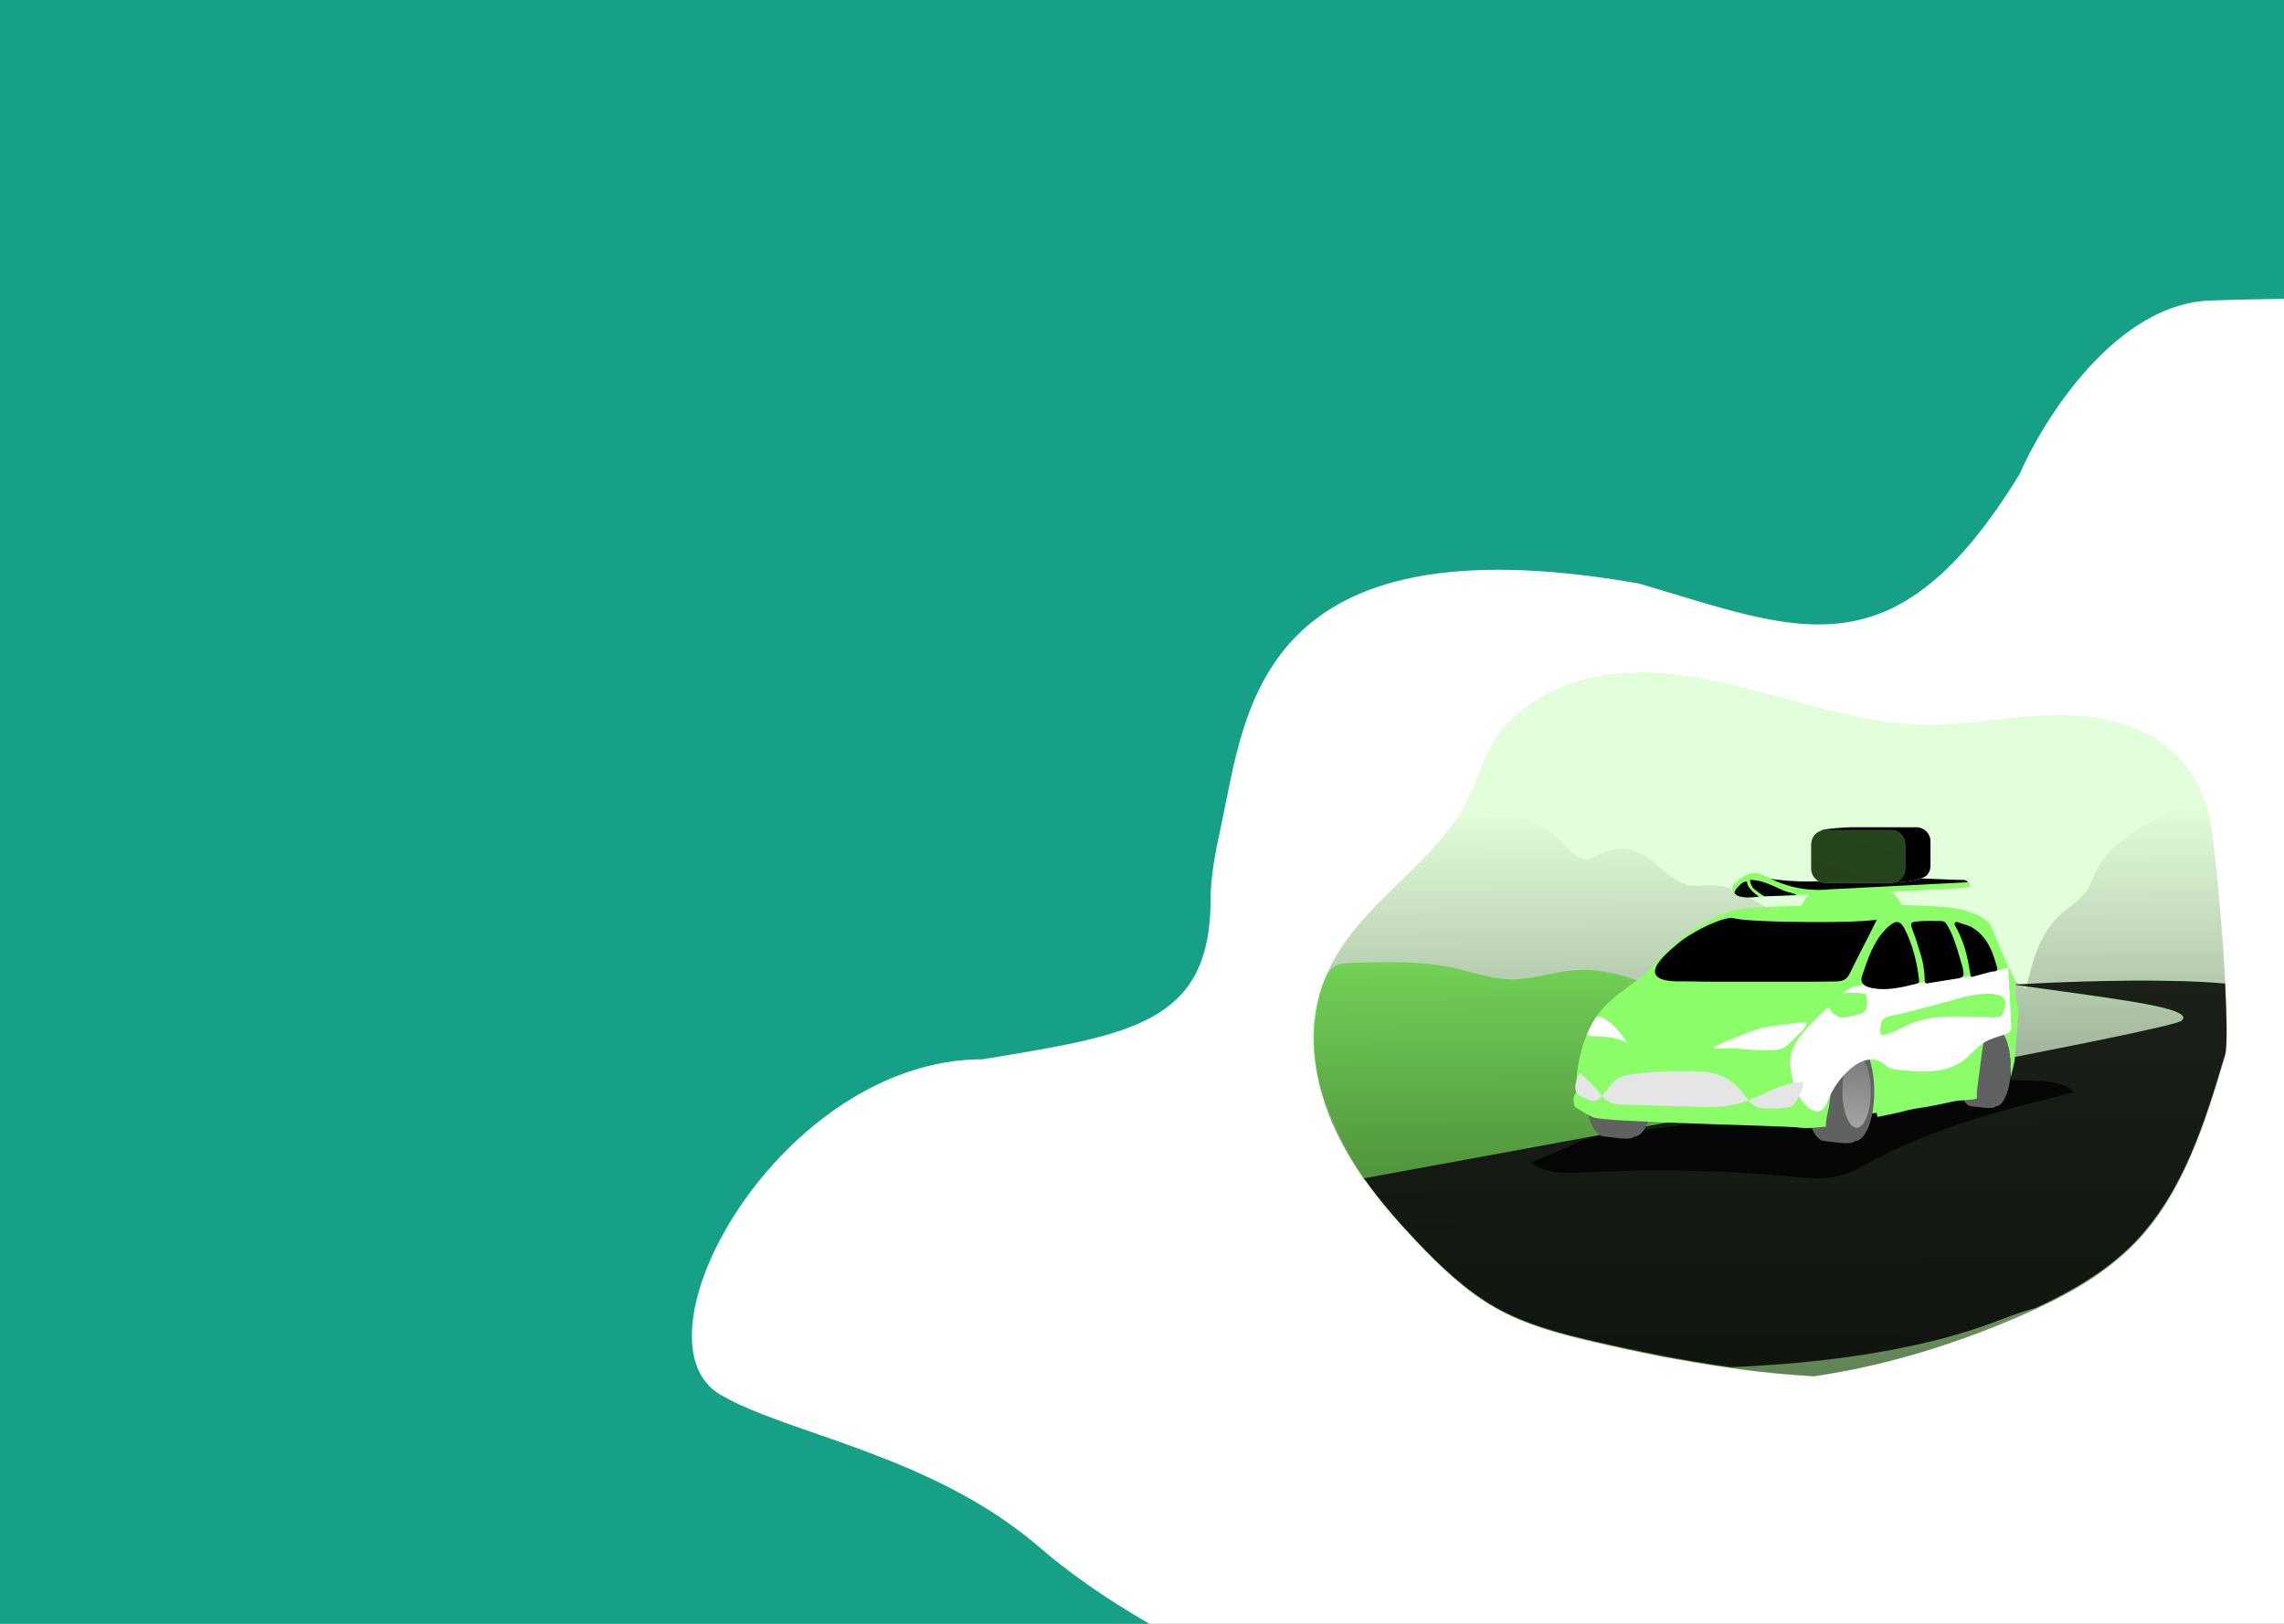 <svg width="1440" height="1024" viewBox="0 0 1440 1024" fill="none" xmlns="http://www.w3.org/2000/svg">
<rect x="0" y="0" width="1440" height="1024" fill="#333333" stroke="none"/>
<g clip-path="url(#clip0)">
<rect width="1440" height="1024" fill="white"/>
<path d="M1033.5 367.5C1134 397 1194.2 427.3 1273 298.5C1281.52 278.893 1299.2 248.357 1323.22 224.5C1342.9 204.96 1366.84 189.901 1393.5 189C1452.7 187 1492.83 188.167 1505.5 189V244.5C1523.5 231.5 1588.5 90.5 1588.5 90.5L1407 -71H496.5H-20.5L-150 397L-114.5 1066L879 1092.5C832.833 1078.33 723.5 1035.3 655.5 976.5C587.5 917.7 496.5 904.938 454 880C393.5 844.5 492 667.5 619.5 667.5C713.5 652 762.762 645 762.762 567C762.762 553.005 765.561 538.169 769.5 520C785 448.5 792 325 1033.5 367.5Z" fill="#16A085" stroke="#16A085"/>
<g clip-path="url(#clip1)">
<path opacity="0.24" d="M1402.81 665.819C1390.18 708.174 1376.54 752.221 1346.17 783.798C1325.84 804.918 1299.46 818.724 1272.81 830.304C1231.44 848.19 1187.86 861.48 1143.47 868C1141.93 867.929 1140.39 867.849 1138.82 867.733C1136.37 867.581 1133.93 867.385 1131.48 867.198C1127.23 866.887 1122.99 866.539 1118.78 866.12C1112.58 865.506 1106.42 864.811 1100.26 864.045C1096.16 863.502 1092.06 862.967 1087.97 862.344C1085.41 862.005 1082.82 861.613 1080.26 861.23C1076.09 860.58 1071.91 859.885 1067.74 859.191C1064.36 858.62 1060.98 857.997 1057.63 857.409C1057.52 857.409 1057.41 857.409 1057.34 857.409C1053.99 856.794 1050.64 856.18 1047.3 855.521C1043.96 854.861 1040.46 854.176 1037.04 853.445C1034.74 852.982 1032.46 852.554 1030.17 852.02C1028.1 851.601 1026.02 851.174 1023.96 850.72C1018.06 849.446 1012.16 848.101 1006.3 846.756C984.384 841.714 962.288 836.067 942.638 824.941C923.919 814.253 908.019 799.11 893.103 783.397C881.303 770.927 869.833 757.815 859.877 743.741C851.965 732.711 845.22 720.851 839.757 708.361C827.46 679.973 823.588 646.588 834.936 617.772C851.662 575.498 893.417 552.748 918.114 516.486C919.089 515.061 920.029 513.635 920.925 512.175C932.395 493.71 934.762 472.786 949.983 456.628C966.813 438.938 990.493 428.578 1014.14 425.354C1047.35 420.82 1080.92 428.391 1113.35 437.201C1145.77 446.01 1178.21 456.129 1211.74 456.904C1240.42 457.519 1268.9 451.168 1297.62 450.981C1326.34 450.794 1357.19 458.017 1376.01 480.215C1382.45 487.925 1387.35 496.848 1390.45 506.483C1391.46 509.449 1392.32 512.451 1393.11 515.524C1396.59 535.414 1400.95 584.111 1402.85 620.961C1403.97 643.248 1404.2 661.125 1402.81 665.819Z" fill="#8AFD68"/>
<path d="M1215.65 677.817C1095.87 700.665 939.453 729.213 859.895 743.679C827.878 692.283 821.604 656.546 833.787 621.157C835.362 616.463 837.581 611.582 841.828 609.194C844.839 607.538 848.373 607.413 851.793 607.27C873.74 606.504 895.914 605.774 917.366 610.575C928.949 613.158 940.332 617.389 952.176 617.621C965.708 617.888 978.823 612.962 992.32 611.885C1026.07 609.212 1056.54 630.154 1087.4 644.317C1106.2 652.894 1125.94 659.115 1146.2 662.844C1156.05 664.688 1166.01 665.935 1176 666.576C1183.9 667.075 1199.6 663.735 1206.46 666.888C1212.91 669.819 1215.61 673.586 1215.65 677.817Z" fill="#8AFD68"/>
<path d="M1403.04 665.694C1390.42 708.049 1376.77 752.096 1346.41 783.673C1326.07 804.793 1299.69 818.608 1273.05 830.143C1231.66 848.074 1188.07 861.382 1143.72 867.884C1142.18 867.804 1140.64 867.724 1139.06 867.608C1136.62 867.457 1134.17 867.27 1131.73 867.074C1127.49 866.762 1123.24 866.423 1119.03 865.996C1112.83 865.402 1106.66 864.71 1100.5 863.92C1096.4 863.377 1092.31 862.843 1088.21 862.228C1085.65 861.881 1083.06 861.498 1080.51 861.115C1076.33 860.455 1072.17 859.761 1067.99 859.075C1064.61 858.496 1061.23 857.881 1057.88 857.293C1057.77 857.293 1057.66 857.293 1057.58 857.293C1054.24 856.679 1050.89 856.064 1047.55 855.414C1044.2 854.764 1040.71 854.069 1037.29 853.338C1035 852.875 1032.7 852.448 1030.41 851.913C1028.34 851.486 1026.28 851.067 1024.21 850.604C1018.31 849.339 1012.41 847.985 1006.55 846.64C984.636 841.598 962.532 835.906 942.881 824.835C924.162 814.146 908.263 799.003 893.347 783.281C881.529 770.713 870.085 757.637 860.121 743.554C852.197 732.554 845.433 720.728 839.94 708.272C827.687 679.875 823.823 646.49 835.171 617.674C851.897 575.4 893.652 552.65 918.34 516.388C944.117 514.927 965.203 510.046 985.802 532.163C990.049 536.741 994.74 542.433 1000.87 541.854C1003.99 541.551 1006.7 539.627 1009.52 538.202C1013.09 536.425 1016.99 535.439 1020.95 535.307C1024.92 535.175 1028.88 535.9 1032.55 537.436C1044.99 542.7 1053.44 556.979 1066.79 558.511C1070.77 558.939 1074.76 558.164 1078.74 558.208C1090.21 558.208 1100.65 564.515 1110.57 570.438C1140.74 588.483 1171.88 604.762 1203.85 619.198C1209.12 621.54 1214.71 623.927 1220.43 623.233C1225.76 622.618 1230.46 619.429 1235.42 617.273C1241.73 614.639 1248.58 613.629 1255.36 614.332C1262.14 615.036 1268.65 617.431 1274.32 621.309C1274.86 621.66 1275.37 622.046 1275.86 622.467C1276.35 622.814 1276.84 623.197 1277.29 623.58C1277.36 623.268 1277.44 623.001 1277.52 622.689C1277.63 622.146 1277.78 621.611 1277.89 621.113C1281.69 605.373 1286.27 589.108 1297.66 578.027C1303.6 572.255 1311.19 568.14 1315.85 561.255C1319.08 556.445 1320.66 550.637 1323.52 545.56C1326.6 540.099 1331.14 535.592 1335.96 531.593C1351.74 518.456 1370.6 509.772 1390.68 506.403C1391.42 506.242 1392.36 509.627 1393.34 515.435C1396.82 535.325 1401.17 584.022 1403.08 620.881C1404.21 643.078 1404.43 661 1403.04 665.694Z" fill="url(#paint0_linear)"/>
<path opacity="0.24" d="M1402.81 665.819C1390.18 708.174 1376.54 752.221 1346.17 783.798C1325.84 804.918 1299.46 818.724 1272.81 830.304C1231.44 848.19 1187.86 861.48 1143.53 868C1141.99 867.929 1140.45 867.849 1138.87 867.733C1136.42 867.581 1133.98 867.385 1131.53 867.198C1127.29 866.887 1123.04 866.539 1118.84 866.121C1112.63 865.506 1106.47 864.811 1100.31 864.045C1096.21 863.502 1092.11 862.967 1088.02 862.344C1085.46 862.005 1082.87 861.613 1080.31 861.23C1076.14 860.58 1071.97 859.885 1067.8 859.191C1064.41 858.621 1061.04 857.997 1057.68 857.409C1057.57 857.409 1057.47 857.409 1057.39 857.409C1054.05 856.795 1050.7 856.18 1047.35 855.521C1044.01 854.862 1040.51 854.176 1037.09 853.445C1034.8 852.982 1032.51 852.555 1030.22 852.02C1028.23 851.601 1026.19 851.218 1024.21 850.755C1024.13 850.755 1024.09 850.755 1024.01 850.755C1018.11 849.481 1012.21 848.136 1006.35 846.791C984.436 841.75 962.34 836.103 942.69 824.977C923.971 814.288 908.072 799.146 893.155 783.433C881.355 770.962 869.885 757.851 859.929 743.777C998.047 718.694 1367.93 651.068 1375.41 644.53C1375.72 644.312 1375.99 644.027 1376.18 643.695C1376.37 643.362 1376.5 642.991 1376.53 642.606C1376.54 642.377 1376.49 642.151 1376.39 641.947C1376.3 641.742 1376.19 641.55 1376.05 641.377C1375.96 641.217 1375.83 641.083 1375.67 640.985C1374.51 639.872 1372.29 638.838 1369.09 637.796C1368.57 637.645 1368.01 637.449 1367.41 637.298C1355.94 633.948 1334.45 630.759 1307.05 626.947L1302.02 626.252C1294.18 625.174 1285.92 624.061 1277.32 622.867L1275.66 622.636C1273.56 622.333 1271.46 622.066 1269.36 621.745C1269.36 621.745 1271.04 621.629 1274.12 621.478C1274.32 621.478 1274.5 621.478 1274.72 621.478C1275.21 621.478 1275.74 621.398 1276.26 621.398C1276.79 621.398 1277.2 621.398 1277.69 621.318C1280.3 621.166 1283.44 621.015 1287.06 620.854L1291.82 620.632C1297.43 620.4 1303.82 620.124 1310.77 619.937C1312.38 619.857 1314.08 619.821 1315.77 619.785C1333.17 619.278 1353.42 619.011 1372.51 619.509C1375.26 619.509 1377.96 619.625 1380.63 619.741C1383.49 619.857 1386.27 619.973 1389.01 620.124L1392.97 620.356C1396.39 620.552 1399.69 620.819 1402.89 621.086C1403.97 643.248 1404.2 661.125 1402.81 665.819Z" fill="#8AFD68"/>
<path d="M1402.81 665.097C1390.18 707.452 1376.54 751.5 1346.17 783.076C1328.55 801.346 1306.41 814.154 1283.51 824.737C1276.37 826.776 1268.55 829.431 1260.02 832.753C1208.16 852.795 1143.81 859.992 1091.39 862.148C1090.26 861.987 1089.17 861.8 1088.05 861.64C1085.49 861.302 1082.9 860.91 1080.34 860.527C1076.17 859.876 1071.99 859.182 1067.82 858.487C1064.44 857.917 1061.06 857.293 1057.71 856.705C1057.6 856.705 1057.49 856.705 1057.41 856.705C1054.07 856.091 1050.72 855.476 1047.38 854.817C1044.04 854.158 1040.54 853.472 1037.12 852.741C1034.82 852.278 1032.53 851.851 1030.25 851.316C1028.25 850.898 1026.22 850.515 1024.23 850.051C1024.15 850.051 1024.12 850.051 1024.04 850.051C1018.14 848.778 1012.24 847.433 1006.37 846.088C984.462 841.046 962.366 835.399 942.716 824.273C923.997 813.584 908.098 798.442 893.182 782.729C881.712 770.615 870.555 757.922 860.861 744.302L860.782 744.222C860.521 743.839 860.217 743.456 859.912 743.073C939.453 728.492 1095.87 699.943 1215.65 677.096C1303.85 660.252 1372.22 646.481 1375.38 643.711C1375.69 643.492 1375.95 643.207 1376.15 642.875C1376.34 642.543 1376.46 642.171 1376.5 641.787C1376.51 641.557 1376.46 641.33 1376.35 641.128C1376.27 640.923 1376.15 640.731 1376.01 640.557C1375.92 640.4 1375.79 640.266 1375.64 640.166C1374.47 639.052 1372.25 638.01 1369.06 636.977C1368.54 636.825 1367.97 636.629 1367.37 636.478C1355.91 633.129 1334.41 629.94 1307.01 626.127L1301.98 625.433C1294.15 624.355 1285.89 623.241 1277.28 622.048L1275.63 621.816C1273.52 621.513 1271.43 621.246 1269.32 620.926C1269.32 620.926 1271.01 620.81 1274.09 620.658C1274.28 620.658 1274.46 620.614 1274.69 620.614C1275.18 620.614 1275.71 620.542 1276.23 620.542C1276.75 620.542 1277.17 620.542 1277.66 620.462C1280.27 620.311 1283.41 620.159 1287.02 619.999L1291.79 619.768C1297.39 619.545 1303.78 619.269 1310.74 619.082C1312.35 619.002 1314.04 618.966 1315.73 618.921C1333.14 618.423 1353.39 618.155 1372.48 618.654C1375.23 618.654 1377.93 618.77 1380.6 618.886C1383.45 619.002 1386.24 619.117 1388.98 619.269L1392.93 619.5C1396.35 619.696 1399.66 619.964 1402.85 620.231C1403.97 642.473 1404.2 660.403 1402.81 665.097Z" fill="url(#paint1_linear)"/>
<path d="M965.238 733.213C974.619 740.499 987.517 739.982 999.282 739.368C1043.03 737.073 1086.88 737.966 1130.5 742.04C1140.07 742.931 1149.83 743.973 1159.16 741.666C1167.06 739.715 1174.19 735.493 1181.38 731.636C1220.74 710.517 1264.41 699.569 1307.57 688.747C1301.91 682.708 1292.89 681.959 1284.72 681.621C1261.77 680.706 1238.79 680.148 1215.81 679.946C1202.13 679.822 1188.36 679.839 1174.91 682.271C1160.98 684.792 1147.58 689.86 1134.01 694.047C1104.05 703.293 1073.04 708.218 1042.02 711.915C1029.1 713.447 1016 714.08 1003.39 717.197C999.378 718.23 965.438 733.373 965.238 733.213Z" fill="url(#paint2_linear)"/>
<path d="M1163.85 663.824C1166.33 666.598 1168.08 669.968 1168.95 673.622C1170.86 681.683 1168.36 690.715 1171.98 698.135C1172.53 699.433 1173.44 700.539 1174.59 701.315C1176.14 702.206 1178.07 702.206 1179.82 702.072C1198.12 700.989 1216.3 698.265 1234.14 693.931C1239.14 692.719 1244.18 691.348 1248.6 688.684C1254.43 685.121 1258.79 679.617 1263.02 674.201C1264.73 672.172 1266.19 669.938 1267.37 667.547C1269.43 662.915 1269.28 657.597 1269.11 652.511C1268.95 648.271 1268.76 643.933 1267.24 639.979C1266.91 638.943 1266.31 638.02 1265.5 637.306C1264.55 636.667 1263.46 636.292 1262.32 636.22C1247.32 634.082 1232.34 639.204 1217.3 640.976C1209.33 641.782 1201.32 642.023 1193.32 641.698C1185.22 641.493 1173.64 640.433 1166.65 645.661C1164.33 647.398 1163.64 649.714 1162.54 652.342C1160.43 657.419 1160.05 659.584 1163.85 663.824Z" fill="#8AFD68"/>
<path d="M1163.85 663.824C1166.33 666.598 1168.08 669.968 1168.95 673.622C1170.86 681.683 1168.36 690.715 1171.98 698.135C1172.53 699.433 1173.44 700.539 1174.59 701.315C1176.14 702.206 1178.07 702.206 1179.82 702.072C1198.12 700.989 1216.3 698.265 1234.14 693.931C1239.14 692.719 1244.18 691.348 1248.6 688.684C1254.43 685.121 1258.79 679.617 1263.02 674.201C1264.73 672.172 1266.19 669.938 1267.37 667.547C1269.43 662.915 1269.28 657.597 1269.11 652.511C1268.95 648.271 1268.76 643.933 1267.24 639.979C1266.91 638.943 1266.31 638.02 1265.5 637.306C1264.55 636.667 1263.46 636.292 1262.32 636.22C1247.32 634.082 1232.34 639.204 1217.3 640.976C1209.33 641.782 1201.32 642.023 1193.32 641.698C1185.22 641.493 1173.64 640.433 1166.65 645.661C1164.33 647.398 1163.64 649.714 1162.54 652.342C1160.43 657.419 1160.05 659.584 1163.85 663.824Z" fill="url(#paint3_linear)"/>
<path d="M1023.59 685.531C1023.59 696.683 1033.89 711.185 1030.45 716.707C1028.59 719.691 1013.82 716.707 1011.46 716.707C1004.76 716.707 999.326 702.758 999.326 685.531C999.326 668.304 1004.76 654.355 1011.46 654.355C1013.97 654.355 1030.31 650.409 1032.24 653.767C1035.47 659.379 1023.59 674.771 1023.59 685.531Z" fill="#606161"/>
<path d="M1030.45 716.698C1037.15 716.698 1042.59 702.744 1042.59 685.531C1042.59 668.318 1037.15 654.364 1030.45 654.364C1023.75 654.364 1018.32 668.318 1018.32 685.531C1018.32 702.744 1023.75 716.698 1030.45 716.698Z" fill="#606161"/>
<path d="M1030.45 716.698C1037.15 716.698 1042.59 702.744 1042.59 685.531C1042.59 668.318 1037.15 654.364 1030.45 654.364C1023.75 654.364 1018.32 668.318 1018.32 685.531C1018.32 702.744 1023.75 716.698 1030.45 716.698Z" fill="url(#paint4_linear)"/>
<path d="M1162.62 688.417C1162.62 699.578 1172.92 714.08 1169.49 719.593C1167.63 722.577 1152.85 719.593 1150.49 719.593C1143.79 719.593 1138.36 705.635 1138.36 688.417C1138.36 671.199 1143.79 657.241 1150.49 657.241C1153 657.241 1169.34 653.295 1171.28 656.662C1174.53 662.265 1162.62 677.657 1162.62 688.417Z" fill="#606161"/>
<path d="M1169.52 719.584C1176.22 719.584 1181.65 705.63 1181.65 688.417C1181.65 671.204 1176.22 657.25 1169.52 657.25C1162.82 657.25 1157.39 671.204 1157.39 688.417C1157.39 705.63 1162.82 719.584 1169.52 719.584Z" fill="#606161"/>
<path d="M1169.52 719.584C1176.22 719.584 1181.65 705.63 1181.65 688.417C1181.65 671.204 1176.22 657.25 1169.52 657.25C1162.82 657.25 1157.39 671.204 1157.39 688.417C1157.39 705.63 1162.82 719.584 1169.52 719.584Z" fill="url(#paint5_linear)"/>
<path d="M1170.56 711.185C1175.51 711.185 1179.51 700.892 1179.51 688.195C1179.51 675.497 1175.51 665.204 1170.56 665.204C1165.62 665.204 1161.62 675.497 1161.62 688.195C1161.62 700.892 1165.62 711.185 1170.56 711.185Z" fill="url(#paint6_linear)"/>
<path d="M1252.75 673.105C1252.75 681.906 1260.87 693.343 1258.16 697.681C1256.7 700.032 1245.04 697.681 1243.19 697.681C1237.9 697.681 1233.61 686.68 1233.61 673.105C1233.61 659.53 1237.9 648.539 1243.19 648.539C1245.16 648.539 1258.05 645.43 1259.57 648.075C1262.11 652.494 1252.75 664.625 1252.75 673.105Z" fill="#606161"/>
<path d="M1258.16 697.681C1263.45 697.681 1267.73 686.678 1267.73 673.105C1267.73 659.533 1263.45 648.53 1258.16 648.53C1252.88 648.53 1248.6 659.533 1248.6 673.105C1248.6 686.678 1252.88 697.681 1258.16 697.681Z" fill="#606161"/>
<path d="M1258.16 697.681C1263.45 697.681 1267.73 686.678 1267.73 673.105C1267.73 659.533 1263.45 648.53 1258.16 648.53C1252.88 648.53 1248.6 659.533 1248.6 673.105C1248.6 686.678 1252.88 697.681 1258.16 697.681Z" fill="url(#paint7_linear)"/>
<path d="M1258.8 690.341C1262.67 690.341 1265.8 682.286 1265.8 672.348C1265.8 662.411 1262.67 654.355 1258.8 654.355C1254.93 654.355 1251.79 662.411 1251.79 672.348C1251.79 682.286 1254.93 690.341 1258.8 690.341Z" fill="url(#paint8_linear)"/>
<path d="M1272.66 637.351L1270.15 669.079L1267.74 679.314C1267.67 672.188 1267.62 665.115 1266.99 658.079C1266.68 654.266 1266.12 650.231 1263.51 647.461C1262.08 645.84 1259.75 644.842 1257.79 645.572C1256.88 645.982 1256.07 646.59 1255.42 647.354C1251.25 651.852 1250.2 658.435 1249.45 664.625C1248.51 671.823 1247.57 679.011 1246.63 686.244C1246.32 688.384 1246.24 690.553 1246.41 692.711C1245.77 692.943 1245.11 693.122 1244.45 693.245C1239.45 693.975 1217.31 694.67 1208.41 698.322C1203.49 700.362 1192.55 702.669 1183.68 704.362C1183.37 702.821 1183.11 701.288 1182.93 699.747C1181.19 686.475 1185.3 672.437 1181.01 659.815C1179.92 656.511 1177.78 653.081 1174.44 652.583C1171.1 652.084 1168.08 654.818 1166.01 657.624C1158.05 668.126 1154.97 681.674 1153.53 694.857C1153.05 699.204 1151.62 703.48 1151.25 707.782C1151.15 708.652 1151.15 709.531 1151.25 710.401C1145.34 711.211 1139.26 711.675 1134.86 711.131C1123.06 709.67 1011.03 707.827 1004.26 704.557C1000.33 702.641 996.543 700.442 992.921 697.975C992.921 697.975 990.397 692.479 993.974 688.818C993.434 676.372 995.645 663.962 1000.44 652.511C1001.15 650.73 1001.98 648.948 1002.88 647.167C1003.89 645.189 1005.03 643.274 1006.26 641.431C1017.16 625.397 1032.98 620.774 1043.92 607.003C1056.06 591.656 1081.39 575.961 1096.01 573.387C1110.63 570.812 1218.04 568.612 1236.22 573.387C1254.41 578.161 1255.51 584.69 1255.51 584.69L1265.84 609.195C1265.84 609.195 1270.88 617.585 1270.88 620.507C1270.88 623.429 1270.5 627.081 1270.5 627.081L1272.66 637.351Z" fill="#8AFD68"/>
<path d="M1145.77 641.573L1156.21 631.338C1159.56 628.034 1163.03 624.667 1167.32 622.814C1172.29 620.676 1177.87 620.783 1183.25 620.801C1211.19 620.867 1239.03 617.351 1266.12 610.335L1268.01 645.742C1268.1 647.523 1268.12 649.509 1266.93 650.792C1266.18 651.48 1265.29 651.972 1264.32 652.226C1259.48 653.865 1254.41 655.112 1250.12 657.927C1245.58 660.911 1242.21 665.445 1237.88 668.741C1226.99 676.989 1212.15 676.125 1198.66 674.896C1195.79 674.637 1192.83 674.352 1190.34 672.909C1188.65 671.938 1187.26 670.495 1185.59 669.516C1179.49 665.997 1171.81 669.516 1166.5 674.13C1160.49 679.368 1155.75 685.967 1152.65 693.405C1151.33 696.576 1149.72 700.415 1146.38 700.87C1145.18 700.98 1143.98 700.759 1142.9 700.228C1134.2 696.487 1129.58 681.345 1128.63 672.375C1127.26 659.913 1137.83 649.394 1145.77 641.573Z" fill="url(#paint9_linear)"/>
<path d="M1057.58 595.245C1064.79 589.01 1080.98 580.334 1090.31 578.927C1095.18 578.188 1086.79 581.002 1139.17 581.448C1185.2 581.849 1183.84 578.776 1182.9 580.726C1179.31 588.271 1170.63 604.723 1167.03 612.268C1166.16 614.165 1165.16 616.142 1163.48 617.363C1161.48 618.815 1158.86 618.913 1156.41 618.957C1147.9 619.091 1139.39 619.091 1130.89 619.082H1084.77C1078.42 619.082 1072.08 619.082 1065.74 618.895C1060.18 618.734 1053.15 619.376 1047.84 617.523C1035.35 613.14 1052.78 599.387 1057.58 595.245Z" fill="url(#paint10_linear)"/>
<path d="M1209.92 618.022C1210.03 618.561 1209.96 619.124 1209.72 619.616C1209.34 620.044 1208.83 620.317 1208.27 620.382C1198.7 622.761 1188.76 625.13 1179.2 622.841C1176.85 622.28 1174.22 621.059 1173.67 618.663C1173.5 617.287 1173.7 615.888 1174.25 614.619C1176.58 607.654 1178.94 600.626 1182.63 594.301C1185.04 589.979 1188.25 586.179 1192.08 583.114C1196.25 579.951 1198.66 581.501 1200.89 585.919C1205.86 595.735 1208.74 607.083 1209.92 618.022Z" fill="url(#paint11_linear)"/>
<path d="M1207.63 591.442L1209.64 597.74C1210.44 600.251 1211.25 602.763 1211.87 605.329C1212.88 609.495 1213.42 613.765 1213.49 618.057C1213.49 618.832 1213.62 619.777 1214.3 620.079C1214.66 620.187 1215.05 620.187 1215.41 620.079L1228.46 617.942L1234.25 617.051C1235.58 616.828 1237.12 616.463 1237.73 615.216C1237.96 614.652 1238.04 614.039 1237.97 613.434C1237.78 611.599 1237.39 609.791 1236.8 608.045L1235.28 602.897C1233.27 596.101 1231.21 589.215 1227.52 583.203C1227.12 582.405 1226.52 581.729 1225.78 581.243C1225.01 580.904 1224.17 580.757 1223.34 580.815C1218.17 580.753 1212.77 580.575 1207.67 581.19C1205.8 581.412 1204.46 581.973 1205.06 584.031C1205.64 586.498 1206.84 588.957 1207.63 591.442Z" fill="url(#paint12_linear)"/>
<path d="M1238.41 596.84C1240.36 602.826 1241.32 609.096 1242.4 615.305C1242.41 615.423 1242.44 615.539 1242.49 615.646C1242.54 615.753 1242.6 615.849 1242.69 615.928C1242.89 616.039 1243.13 616.064 1243.34 616C1245.88 615.572 1255.04 612.508 1257.32 612.526C1257.72 612.568 1258.12 612.504 1258.49 612.339C1258.75 612.166 1258.96 611.921 1259.09 611.634C1259.22 611.346 1259.28 611.026 1259.24 610.709C1259.16 610.079 1259 609.464 1258.75 608.883C1257.55 605.507 1254.86 591.068 1242.56 584.387C1240.87 583.653 1239.12 583.057 1237.34 582.606C1236.33 582.249 1233.62 580.824 1232.6 581.786C1231.59 582.748 1233.47 585.109 1233.96 586.133C1235.68 589.593 1237.17 593.17 1238.41 596.84V596.84Z" fill="url(#paint13_linear)"/>
<path d="M1026.27 658.043C1019.36 653.589 1010.71 653.589 1002.55 653.358C1001.9 653.412 1001.25 653.232 1000.72 652.85C1000.62 652.75 1000.53 652.636 1000.46 652.511C1001.17 650.73 1002 648.948 1002.89 647.167C1003.91 645.189 1005.04 643.274 1006.28 641.431C1008.12 640.664 1009.81 641.199 1012.1 642.624C1018.08 646.312 1022.29 652.235 1026.27 658.043Z" fill="url(#paint14_linear)"/>
<path d="M1083.71 658.711C1090.29 655.706 1096.96 652.975 1103.73 650.516C1106.33 649.526 1108.99 648.694 1111.68 648.022C1114.61 647.382 1117.56 646.907 1120.53 646.597L1137.41 644.495C1137.94 644.432 1138.6 644.432 1138.86 644.904C1138.98 645.166 1139.01 645.463 1138.93 645.742C1138.6 647.461 1137.33 648.797 1136.11 650.026L1130.66 655.558C1128.37 657.883 1125.97 660.279 1122.94 661.437C1120.72 662.167 1118.39 662.502 1116.05 662.425C1109.14 662.514 1102.27 661.748 1095.38 661.321C1091.9 661.116 1088.42 660.982 1084.94 661.089C1084.24 661.089 1080.82 661.766 1080.52 660.956C1080.22 660.145 1083.1 658.987 1083.71 658.711Z" fill="url(#paint15_linear)"/>
<path d="M1010.15 691.205C1008.5 693.049 1006.54 694.51 1004.21 694.358C1003.01 694.167 1001.86 693.779 1000.79 693.209C997.672 691.668 993.991 691.089 993.347 687.402C992.747 683.901 994.104 679.706 995.958 676.82C1000.49 680.23 1004.57 684.214 1008.12 688.675C1008.79 689.477 1009.46 690.359 1010.15 691.205Z" fill="url(#paint16_linear)"/>
<path d="M1102.34 693.895C1100.13 694.775 1097.87 695.522 1095.58 696.131C1086.66 698.438 1077.39 698.171 1068.21 697.913C1053.33 697.449 1038.46 697.013 1023.61 696.603C1020.3 696.487 1016.8 696.372 1013.95 694.644C1012.5 693.712 1011.22 692.541 1010.15 691.179C1010.75 690.484 1011.32 689.753 1011.84 689.023C1011.99 688.836 1012.1 688.64 1012.26 688.444C1014.58 685.219 1017.03 681.835 1020.48 679.866C1023.46 678.174 1026.88 677.675 1030.25 677.256C1043.05 675.708 1055.94 675.142 1068.82 675.564C1072.72 675.611 1076.61 676.049 1080.43 676.873C1087.1 678.553 1093.07 682.332 1097.52 687.678C1098.17 688.444 1098.77 689.255 1099.37 690.065C1100.34 691.401 1101.28 692.711 1102.34 693.895Z" fill="url(#paint17_linear)"/>
<path d="M1102.34 689.014C1101.36 689.397 1100.34 689.78 1099.37 690.092C1098.77 689.281 1098.17 688.471 1097.52 687.705C1093.07 682.359 1087.1 678.58 1080.43 676.9C1076.61 676.076 1072.72 675.637 1068.82 675.59C1055.94 675.169 1043.05 675.735 1030.25 677.283C1026.88 677.702 1023.46 678.174 1020.48 679.893C1017 681.861 1014.58 685.237 1012.26 688.471C1011.49 687.826 1010.78 687.107 1010.15 686.324C1010.75 685.629 1011.32 684.899 1011.84 684.168C1014.32 680.739 1016.84 677.087 1020.48 675.012C1023.46 673.319 1026.88 672.82 1030.25 672.393C1043.05 670.853 1055.94 670.288 1068.82 670.7C1072.72 670.752 1076.61 671.19 1080.43 672.01C1087.09 673.696 1093.07 677.478 1097.52 682.823C1099.18 684.819 1100.65 687.09 1102.34 689.014Z" fill="url(#paint18_linear)"/>
<path d="M1137.38 682.28C1136.48 686.515 1134.88 690.561 1132.65 694.243C1131.9 695.604 1130.84 696.752 1129.55 697.583C1128.4 698.127 1127.16 698.43 1125.9 698.474C1122.06 698.864 1118.19 699.045 1114.33 699.017C1112.1 699.102 1109.87 698.777 1107.75 698.055C1105.63 697.143 1103.76 695.715 1102.3 693.895C1113.99 689.397 1125 682.209 1137.38 682.28Z" fill="url(#paint19_linear)"/>
<path d="M1230.72 630.777C1239.75 628.265 1249.1 625.584 1258.33 627.081C1260.21 627.383 1262.21 627.971 1263.36 629.503C1264.85 631.499 1264.39 634.331 1263.66 636.727C1263.14 638.384 1262.42 640.148 1260.93 640.985C1259.81 641.499 1258.58 641.708 1257.35 641.591C1239.17 641.413 1220.17 638.687 1203.45 645.991C1197.9 648.414 1192.65 651.941 1186.66 652.725C1184.42 653.019 1185.73 644.299 1186.92 643.087C1189.53 640.415 1195.24 640.139 1198.59 639.284C1209.32 636.549 1220.06 633.761 1230.72 630.777Z" fill="url(#paint20_linear)"/>
<path d="M1174.12 626.421C1174.73 626.428 1175.33 626.6 1175.86 626.92C1176.66 627.517 1176.83 628.648 1176.93 629.664C1177.23 632.523 1177.38 635.81 1175.39 637.841C1174.14 639.115 1172.33 639.569 1170.61 639.979L1166.47 640.949C1164.35 641.448 1162.12 641.947 1160 641.466C1155.94 640.575 1149.23 633.325 1153.66 629.477C1158.42 625.344 1168.37 625.842 1174.12 626.421Z" fill="#8AFD68"/>
<path d="M1120.39 643.435C1113.37 645.1 1106.1 645.136 1098.88 645.074C1078.27 644.896 1057.65 643.996 1037.04 643.105C1031.67 642.874 1026.29 642.633 1020.95 642.001C1018.18 641.671 1014.76 640.602 1014.39 637.761C1014.19 636.22 1015.05 634.75 1015.93 633.476C1022.18 624.465 1031.05 617.704 1041.28 614.156C1041.91 613.869 1042.62 613.782 1043.3 613.907C1044.17 614.156 1044.67 614.984 1045.24 615.688C1048.2 619.251 1053.33 619.67 1057.9 619.741C1078.27 620.053 1098.63 618.636 1118.98 617.763C1129.3 617.318 1139.63 617.015 1149.96 617.14C1153.44 617.14 1157.74 616.543 1155.91 621.309C1154.68 624.524 1149.7 627.339 1147.12 629.325C1139.12 635.596 1130.3 641.083 1120.39 643.435Z" fill="url(#paint21_linear)"/>
<path d="M1207.82 685.487C1203.47 686.377 1199.01 687.108 1194.84 688.693C1194.17 688.872 1193.58 689.281 1193.16 689.851C1192.55 690.938 1193.43 692.408 1194.6 692.817C1195.81 693.1 1197.08 693.01 1198.24 692.559C1206.88 690.124 1215.42 687.342 1223.86 684.213C1230.09 681.897 1238.07 679.162 1242.38 673.729C1239.51 672.366 1229.67 678.797 1226.35 680.053C1220.32 682.343 1214.12 684.159 1207.82 685.487V685.487Z" fill="url(#paint22_linear)"/>
<path d="M1113.89 553.835C1113.89 553.835 1136.37 557.897 1156.21 554.645C1176.04 551.394 1232.4 555.189 1237.14 554.913C1237.73 554.824 1238.33 554.874 1238.89 555.056C1239.46 555.239 1239.98 555.551 1240.41 555.968C1240.85 556.385 1241.18 556.897 1241.39 557.466C1241.6 558.034 1241.69 558.644 1241.64 559.251C1241.64 559.251 1162.04 562.903 1151.04 563.651C1140.05 564.399 1111.75 561.682 1111.48 558.974C1111.21 556.267 1113.89 553.835 1113.89 553.835Z" fill="#8AFD68"/>
<path d="M1113.89 553.835C1113.89 553.835 1136.37 557.897 1156.21 554.645C1176.04 551.394 1232.4 555.189 1237.14 554.913C1237.73 554.824 1238.33 554.874 1238.89 555.056C1239.46 555.239 1239.98 555.551 1240.41 555.968C1240.85 556.385 1241.18 556.897 1241.39 557.466C1241.6 558.034 1241.69 558.644 1241.64 559.251C1241.64 559.251 1162.04 562.903 1151.04 563.651C1140.05 564.399 1111.75 561.682 1111.48 558.974C1111.21 556.267 1113.89 553.835 1113.89 553.835Z" fill="url(#paint23_linear)"/>
<path d="M1156.12 562.341C1154.73 563.455 1152.81 563.571 1151.04 563.651L1132.6 564.452H1132.55L1115.72 565.147C1114.33 565.227 1112.9 565.263 1111.51 565.343C1110.64 565.343 1109.77 565.414 1108.9 565.53C1104.83 565.842 1101.27 566.421 1097.05 565.343C1095.8 565.05 1094.64 564.438 1093.68 563.562C1091.49 561.673 1091.8 558.796 1094.28 556.641C1097.47 553.826 1101.01 550.869 1105.25 550.601C1109.16 550.325 1112.81 552.445 1116.37 554.164C1127.09 559.439 1138.94 561.825 1150.8 561.094C1152.66 560.996 1154.84 560.916 1156.12 562.341Z" fill="#8AFD68"/>
<path d="M1152.74 560.872L1240.94 556.365C1240.94 556.365 1242.88 557.807 1241.65 559.25C1240.41 560.694 1144.81 563.971 1144.81 563.971L1152.74 560.872Z" fill="#8AFD68"/>
<path d="M1152.74 560.872L1240.94 556.365C1240.94 556.365 1242.88 557.807 1241.65 559.25C1240.41 560.694 1144.81 563.971 1144.81 563.971L1152.74 560.872Z" fill="url(#paint24_linear)"/>
<path d="M1132.55 564.452L1115.72 565.147C1115.27 565.147 1114.78 565.147 1114.33 565.147C1113.62 565.103 1112.91 565.459 1112.27 565.147C1109.88 563.703 1107.6 562.058 1105.48 560.23C1104.46 559.268 1103.21 556.293 1103.39 554.886C1108.66 554.841 1113.62 556.765 1118.35 558.85C1120.75 559.919 1123.16 561.041 1125.56 562.003C1127.59 562.805 1131.01 563.188 1132.55 564.452Z" fill="url(#paint25_linear)"/>
<path d="M1108.88 565.53C1104.82 565.842 1101.25 566.421 1097.04 565.343C1095.78 565.05 1094.62 564.438 1093.66 563.562C1093.59 562.885 1093.73 562.204 1094.03 561.602C1094.47 560.788 1095.03 560.049 1095.69 559.411C1097.04 557.87 1098.62 556.213 1100.65 555.91C1100.8 555.91 1100.99 555.866 1101.1 555.91C1101.25 555.964 1101.38 556.056 1101.48 556.177C1101.38 560.408 1108.46 564.862 1108.88 565.53Z" fill="url(#paint26_linear)"/>
<path d="M1199.57 572.514C1199.57 572.514 1195.86 562.769 1191.1 562.226C1186.34 561.682 1142.43 561.682 1141.11 563.036C1139.78 564.39 1135.28 571.944 1135.28 571.944L1199.57 572.514Z" fill="#8AFD68"/>
<path d="M1199.57 572.514C1199.57 572.514 1195.86 562.769 1191.1 562.226C1186.34 561.682 1142.43 561.682 1141.11 563.036C1139.78 564.39 1135.28 571.944 1135.28 571.944L1199.57 572.514Z" fill="url(#paint27_linear)"/>
<path d="M1194.9 556.365L1166.63 554.913C1165.48 554.914 1164.34 554.683 1163.27 554.232C1162.21 553.782 1161.24 553.122 1160.43 552.289C1159.61 551.456 1158.97 550.466 1158.53 549.377C1158.09 548.289 1157.86 547.121 1157.86 545.943V530.675C1157.86 527.932 1146.08 525.518 1147.98 523.87C1149.51 522.543 1164.47 521.706 1166.63 521.706H1208.34C1209.49 521.705 1210.63 521.936 1211.7 522.386C1212.76 522.836 1213.73 523.497 1214.54 524.33C1215.36 525.163 1216.01 526.152 1216.45 527.241C1216.89 528.33 1217.11 529.497 1217.11 530.675V545.943C1217.11 547.724 1216.48 551.287 1213.42 552.926C1207.87 555.866 1198.01 556.365 1194.9 556.365Z" fill="#8AFD68"/>
<path d="M1194.9 556.365L1166.63 554.913C1165.48 554.914 1164.34 554.683 1163.27 554.232C1162.21 553.782 1161.24 553.122 1160.43 552.289C1159.61 551.456 1158.97 550.466 1158.53 549.377C1158.09 548.289 1157.86 547.121 1157.86 545.943V530.675C1157.86 527.932 1146.08 525.518 1147.98 523.87C1149.51 522.543 1164.47 521.706 1166.63 521.706H1208.34C1209.49 521.705 1210.63 521.936 1211.7 522.386C1212.76 522.836 1213.73 523.497 1214.54 524.33C1215.36 525.163 1216.01 526.152 1216.45 527.241C1216.89 528.33 1217.11 529.497 1217.11 530.675V545.943C1217.11 547.724 1216.48 551.287 1213.42 552.926C1207.87 555.866 1198.01 556.365 1194.9 556.365Z" fill="url(#paint28_linear)"/>
<path d="M1192.38 523.505H1150.67C1145.83 523.505 1141.9 527.525 1141.9 532.484V547.742C1141.9 552.701 1145.83 556.721 1150.67 556.721H1192.38C1197.23 556.721 1201.15 552.701 1201.15 547.742V532.484C1201.15 527.525 1197.23 523.505 1192.38 523.505Z" fill="#8AFD68"/>
<path d="M1192.38 523.505H1150.67C1145.83 523.505 1141.9 527.525 1141.9 532.484V547.742C1141.9 552.701 1145.83 556.721 1150.67 556.721H1192.38C1197.23 556.721 1201.15 552.701 1201.15 547.742V532.484C1201.15 527.525 1197.23 523.505 1192.38 523.505Z" fill="url(#paint29_linear)"/>
<path d="M1165.09 522.427H1160.33V556.703H1165.09V522.427Z" fill="url(#paint30_linear)"/>
<path d="M1187.84 521.759H1183.08V556.703H1187.84V521.759Z" fill="url(#paint31_linear)"/>
</g>
</g>
<defs>
<linearGradient id="paint0_linear" x1="1115.19" y1="508.995" x2="1119.56" y2="1096.68" gradientUnits="userSpaceOnUse">
<stop stop-color="#010101" stop-opacity="0"/>
<stop offset="0.95" stop-color="#010101"/>
</linearGradient>
<linearGradient id="paint1_linear" x1="249340" y1="113711" x2="194836" y2="-92600.1" gradientUnits="userSpaceOnUse">
<stop stop-color="#010101" stop-opacity="0"/>
<stop offset="0.95" stop-color="#010101"/>
</linearGradient>
<linearGradient id="paint2_linear" x1="127501" y1="25799.4" x2="127045" y2="-8877.03" gradientUnits="userSpaceOnUse">
<stop stop-color="#010101" stop-opacity="0"/>
<stop offset="0.95" stop-color="#010101"/>
</linearGradient>
<linearGradient id="paint3_linear" x1="50542.7" y1="16304.5" x2="50460.3" y2="21314.9" gradientUnits="userSpaceOnUse">
<stop stop-color="#010101" stop-opacity="0"/>
<stop offset="0.95" stop-color="#010101"/>
</linearGradient>
<linearGradient id="paint4_linear" x1="6324.54" y1="18956.3" x2="7000.98" y2="18956.3" gradientUnits="userSpaceOnUse">
<stop stop-color="#010101" stop-opacity="0"/>
<stop offset="0.95" stop-color="#010101"/>
</linearGradient>
<linearGradient id="paint5_linear" x1="10138.2" y1="19071.4" x2="11361.9" y2="19102.1" gradientUnits="userSpaceOnUse">
<stop stop-color="#010101" stop-opacity="0"/>
<stop offset="0.95" stop-color="#010101"/>
</linearGradient>
<linearGradient id="paint6_linear" x1="1176.46" y1="641.065" x2="1153.94" y2="813.141" gradientUnits="userSpaceOnUse">
<stop stop-color="white" stop-opacity="0"/>
<stop offset="0.95" stop-color="white"/>
</linearGradient>
<linearGradient id="paint7_linear" x1="10367.5" y1="14338.6" x2="11128.2" y2="14357.7" gradientUnits="userSpaceOnUse">
<stop stop-color="#010101" stop-opacity="0"/>
<stop offset="0.95" stop-color="#010101"/>
</linearGradient>
<linearGradient id="paint8_linear" x1="8261.91" y1="9197.09" x2="6620.46" y2="14192.6" gradientUnits="userSpaceOnUse">
<stop stop-color="white" stop-opacity="0"/>
<stop offset="0.95" stop-color="white"/>
</linearGradient>
<linearGradient id="paint9_linear" x1="62751.7" y1="31499.5" x2="61281.5" y2="1777.96" gradientUnits="userSpaceOnUse">
<stop stop-color="#8AFD68"/>
<stop offset="0.95" stop-color="white"/>
</linearGradient>
<linearGradient id="paint10_linear" x1="49017.4" y1="6852.98" x2="48908.1" y2="10464.4" gradientUnits="userSpaceOnUse">
<stop stop-color="#010101"/>
<stop offset="0.95" stop-color="#010101"/>
</linearGradient>
<linearGradient id="paint11_linear" x1="16819.6" y1="7119.97" x2="16719.6" y2="10516.3" gradientUnits="userSpaceOnUse">
<stop stop-color="#010101"/>
<stop offset="0.95" stop-color="#010101"/>
</linearGradient>
<linearGradient id="paint12_linear" x1="16544.2" y1="6703.37" x2="16448.9" y2="9865.72" gradientUnits="userSpaceOnUse">
<stop stop-color="#010101"/>
<stop offset="0.95" stop-color="#010101"/>
</linearGradient>
<linearGradient id="paint13_linear" x1="14481.8" y1="5976.4" x2="14392.2" y2="8750.35" gradientUnits="userSpaceOnUse">
<stop stop-color="#010101"/>
<stop offset="0.95" stop-color="#010101"/>
</linearGradient>
<linearGradient id="paint14_linear" x1="6737.08" y1="4003.13" x2="6750.68" y2="5172.2" gradientUnits="userSpaceOnUse">
<stop stop-color="white"/>
<stop offset="0.95" stop-color="white"/>
</linearGradient>
<linearGradient id="paint15_linear" x1="20554.9" y1="4171.29" x2="20561.6" y2="5409.79" gradientUnits="userSpaceOnUse">
<stop stop-color="white"/>
<stop offset="0.95" stop-color="white"/>
</linearGradient>
<linearGradient id="paint16_linear" x1="4556.94" y1="4497" x2="4546.04" y2="8935.63" gradientUnits="userSpaceOnUse">
<stop stop-color="#E5E5E5"/>
<stop offset="0.95" stop-color="#010101"/>
</linearGradient>
<linearGradient id="paint17_linear" x1="26051.4" y1="6306.64" x2="26071.7" y2="10852.3" gradientUnits="userSpaceOnUse">
<stop stop-color="#E5E5E5"/>
<stop offset="0.95" stop-color="#010101"/>
</linearGradient>
<linearGradient id="paint18_linear" x1="26159.3" y1="5893.12" x2="26158" y2="11121.3" gradientUnits="userSpaceOnUse">
<stop stop-color="#010101" stop-opacity="0"/>
<stop offset="0.95" stop-color="#010101"/>
</linearGradient>
<linearGradient id="paint19_linear" x1="13242.3" y1="4334.14" x2="13237.4" y2="8570.79" gradientUnits="userSpaceOnUse">
<stop stop-color="#E5E5E5"/>
<stop offset="0.95" stop-color="#010101"/>
</linearGradient>
<linearGradient id="paint20_linear" x1="37772.8" y1="5999.25" x2="37912.2" y2="12951.7" gradientUnits="userSpaceOnUse">
<stop stop-color="#8AFD68"/>
<stop offset="0.95" stop-color="white"/>
</linearGradient>
<linearGradient id="paint21_linear" x1="47921.8" y1="6609.48" x2="46815.3" y2="16262.2" gradientUnits="userSpaceOnUse">
<stop stop-color="white" stop-opacity="0"/>
<stop offset="0.95" stop-color="white"/>
</linearGradient>
<linearGradient id="paint22_linear" x1="23852.2" y1="6012.17" x2="23842.8" y2="7980" gradientUnits="userSpaceOnUse">
<stop stop-color="white" stop-opacity="0"/>
<stop offset="0.95" stop-color="white"/>
</linearGradient>
<linearGradient id="paint23_linear" x1="54998.9" y1="2341.71" x2="54982.1" y2="1557.13" gradientUnits="userSpaceOnUse">
<stop stop-color="#010101" stop-opacity="0"/>
<stop offset="0.95" stop-color="#010101"/>
</linearGradient>
<linearGradient id="paint24_linear" x1="40109.2" y1="1702.04" x2="40554.5" y2="3878.26" gradientUnits="userSpaceOnUse">
<stop stop-color="#010101" stop-opacity="0"/>
<stop offset="0.95" stop-color="#010101"/>
</linearGradient>
<linearGradient id="paint25_linear" x1="11113.2" y1="2329.41" x2="11127.1" y2="1755.89" gradientUnits="userSpaceOnUse">
<stop stop-color="#010101" stop-opacity="0"/>
<stop offset="0.95" stop-color="#010101"/>
</linearGradient>
<linearGradient id="paint26_linear" x1="6119.82" y1="2299.34" x2="5813.55" y2="1740.91" gradientUnits="userSpaceOnUse">
<stop stop-color="#010101" stop-opacity="0"/>
<stop offset="0.95" stop-color="#010101"/>
</linearGradient>
<linearGradient id="paint27_linear" x1="26952.3" y1="2147.45" x2="26948" y2="2775.31" gradientUnits="userSpaceOnUse">
<stop stop-color="#010101" stop-opacity="0"/>
<stop offset="0.95" stop-color="#010101"/>
</linearGradient>
<linearGradient id="paint28_linear" x1="32053.7" y1="4523.07" x2="26191.4" y2="13097.8" gradientUnits="userSpaceOnUse">
<stop stop-color="#010101" stop-opacity="0"/>
<stop offset="0.95" stop-color="#010101"/>
</linearGradient>
<linearGradient id="paint29_linear" x1="25296.1" y1="4069.63" x2="23755.5" y2="9103.05" gradientUnits="userSpaceOnUse">
<stop stop-color="#010101" stop-opacity="0"/>
<stop offset="0.95" stop-color="#010101"/>
</linearGradient>
<linearGradient id="paint30_linear" x1="2850.52" y1="4985.48" x2="4564.7" y2="4981.66" gradientUnits="userSpaceOnUse">
<stop stop-color="#010101" stop-opacity="0"/>
<stop offset="0.95" stop-color="#010101"/>
</linearGradient>
<linearGradient id="paint31_linear" x1="2997.45" y1="5058.87" x2="4715" y2="5055.11" gradientUnits="userSpaceOnUse">
<stop stop-color="#010101" stop-opacity="0"/>
<stop offset="0.95" stop-color="#010101"/>
</linearGradient>
<clipPath id="clip0">
<rect width="1440" height="1024" fill="white"/>
</clipPath>
<clipPath id="clip1">
<rect width="576" height="444" fill="white" transform="translate(828 424)"/>
</clipPath>
</defs>
</svg>
